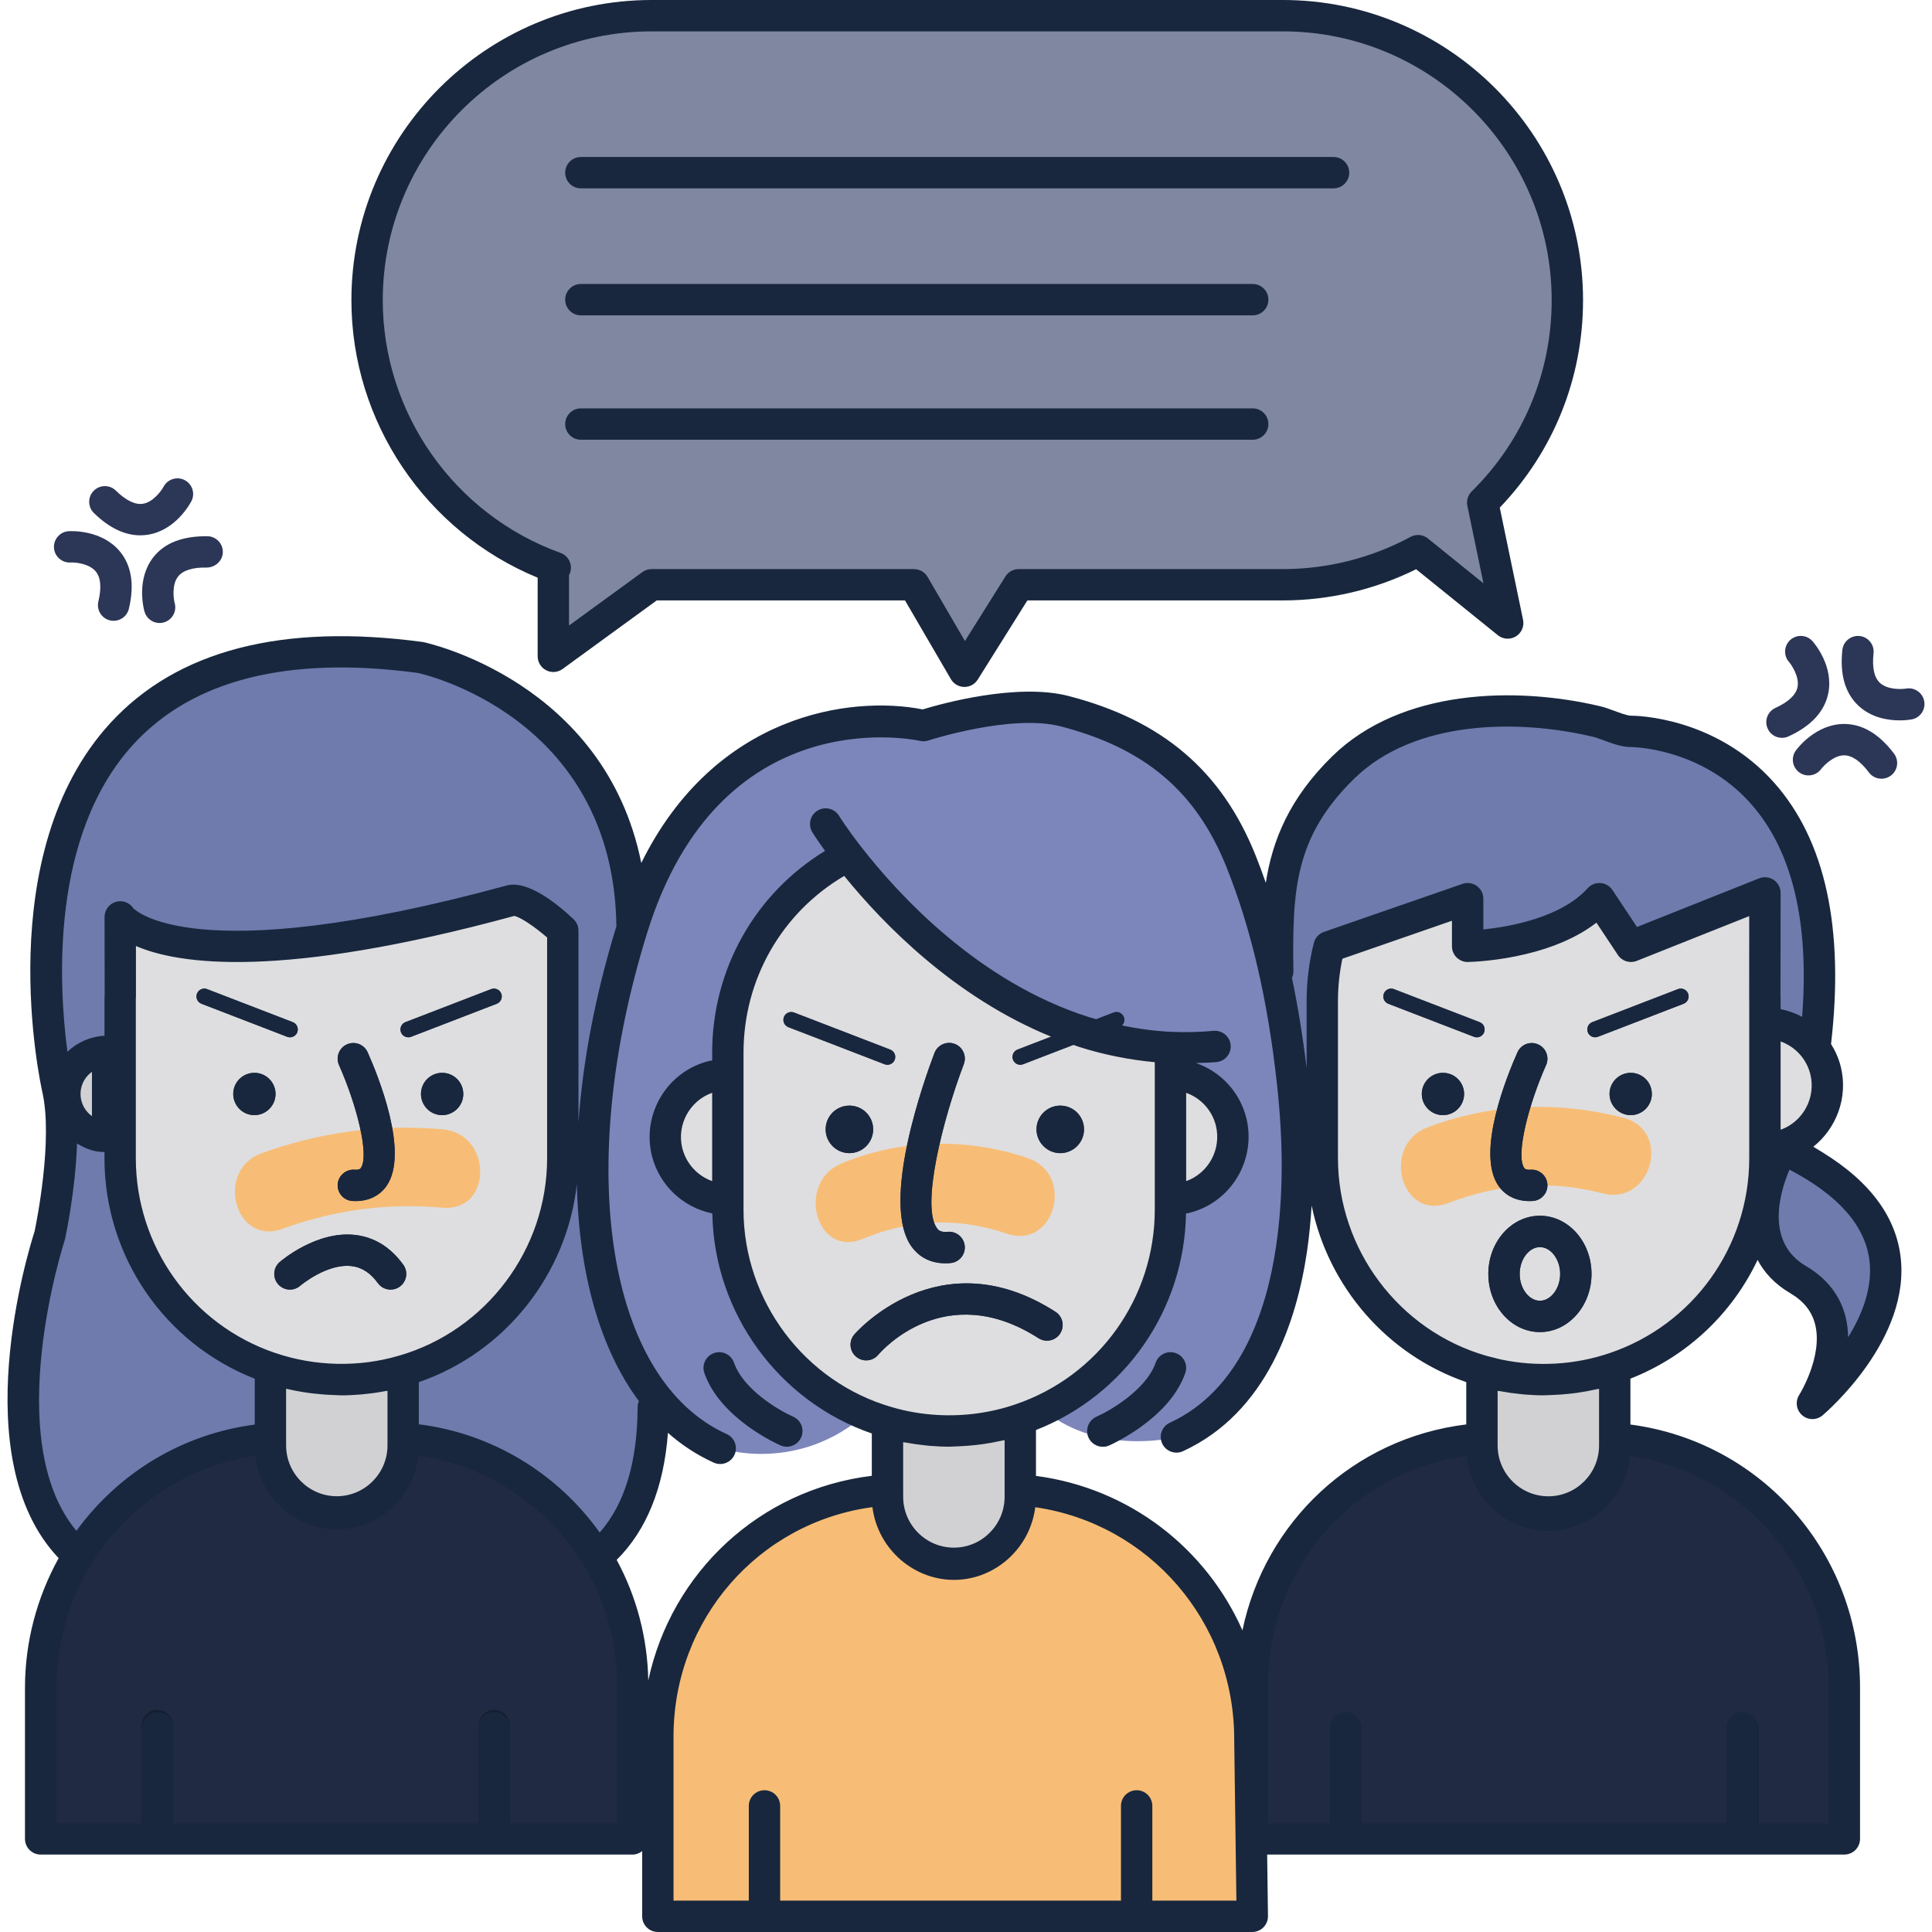 <svg id="Capa_1" enable-background="new 0 0 122.248 123.208" height="512" viewBox="0 0 122.248 123.208" width="512" xmlns="http://www.w3.org/2000/svg"><path d="m113.115 72.024c13.36 6.21 2.437 17.088 1.997 17.468.12-.19 3.32-5.39-.93-7.89-4.32-2.54-1.067-9.578-1.067-9.578z" fill="#6f7bad"/><path d="m37.322 74.502c.02-4.72.86-9.96 2.51-15.3-.1-14.56-13.46-17.27-13.46-17.27-28.58-3.86-23.95 24.05-23.17 27.51.05.2.08.41.11.62.52 3.49-.62 8.73-.62 8.73s-4.8 14.52 1.8 20.38l.02.01c2.51-4.04 6.79-6.89 11.82-7.41.28-.02.43-.03.43-.03v-.049c3.589-.078 8.47.049 8.47.049s.16.01.44.03c5.09.47 9.42 3.38 11.92 7.51 0 0 0 .01.01.01 2.74-2.28 3.56-5.97 3.58-9.54l.4-.35c-2.87-3.38-4.28-8.69-4.26-14.9z" fill="#6f7bad"/><path d="m81.952 69.042c-.26-2.36-.62-4.72-1.14-7.04-.53-2.41-1.23-4.79-2.15-7.09-2.08-5.17-5.62-8.1-11.24-9.56-3.47-.89-9.01.92-9.01.92s-13.63-3.03-18.58 12.93c-1.65 5.34-2.49 10.58-2.51 15.3-.02 6.21 1.39 11.52 4.26 14.9 1.08 1.28 2.37 2.28 3.87 2.96 0 0 4.628 1.569 8.906-1.877 4.387.719 10.916-.036 12.197-.197 3.561 2.513 7.987 1.355 7.987 1.355 4.66-2.14 6.64-7.22 7.34-11.99.25-1.72.37-3.46.38-5.21 0-1.801-.11-3.611-.31-5.401z" fill="#7c86bb"/><path d="m110.622 117.272h-25.29-5.95v-9.8c0-8.1 6.13-14.94 14.2-15.7.28-.03.44-.03.44-.03v.44c0 2.34 1.9 4.24 4.24 4.24s4.23-1.9 4.23-4.24v-.44s.16 0 .44.03c8.09.83 14.21 7.72 14.21 15.86v9.64z" fill="#202a42"/><path d="m115.262 66.842c.31.41.54.9.68 1.43.52 2.15-.77 4.3-2.92 4.83-.31.08-.63.12-.95.12v-7.98c1.27 0 2.44.61 3.19 1.6z" fill="#dedee0"/><path d="m103.532 46.642c.02 0 14.26-.12 11.73 20.2-.75-.99-1.92-1.6-3.19-1.6v-1.39c0-.11 0-.22-.01-.33l.01-6.58-8.54 3.41-2.02-3.04c-2.65 2.94-8.4 3.04-8.4 3.04v-3.04l-8.83 3.07c-.29 1.11-.44 2.27-.44 3.47v10.01c0 .2.761 4.419.771 4.619l-2-3.436c-.23-.396-.35-.843-.357-1.301-.024-1.569-.13-3.144-.305-4.702-.26-2.36-.62-4.72-1.14-7.04l.19-.04c-.07-5.15.04-8.97 4.19-13.03 3.99-3.89 10.79-4.19 16.14-2.92.621.14 1.571.64 2.201.63z" fill="#6f7bad"/><path d="m112.072 56.942-8.54 3.41-2.02-3.04c-2.65 2.94-8.4 3.04-8.4 3.04v-3.04l-8.83 3.07c-.29 1.11-.44 2.27-.44 3.47v10.01c0 .2 0 .4.01.6.06 1.4.32 2.75.76 4.02 1.49 4.31 5 7.67 9.41 8.94 1.25.37 2.57.56 3.94.56 1.59 0 3.11-.26 4.53-.75 5.57-1.88 9.58-7.16 9.58-13.37v-10.01c0-.11 0-.22-.01-.33z" fill="#dedee0"/><path d="m102.492 91.742v.44c0 2.34-1.89 4.24-4.23 4.24s-4.24-1.9-4.24-4.24v-.44-4.32c1.25.37 2.57.56 3.94.56 1.59 0 3.11-.26 4.53-.75z" fill="#d1d1d3"/><path d="m99.472 19.142c0 5.06-2.07 9.62-5.4 12.91l1.6 7.68-5.72-4.62c-2.57 1.39-5.5 2.18-8.62 2.18h-16.85l-3.46 5.52-3.21-5.52h-16.74l-6.26 4.56v-5.67l.12.02c-3.5-1.26-6.5-3.56-8.62-6.53-2.13-2.97-3.38-6.6-3.38-10.53 0-10.02 8.12-18.14 18.14-18.14h40.26c10.02 0 18.14 8.12 18.14 18.14z" fill="#8087a0"/><path d="m79.382 122.212h-37.91v-11.46c0-8.11 6.13-14.95 14.2-15.7.28-.03.44-.04.44-.04v.44c0 2.35 1.9 4.25 4.24 4.25s4.23-1.9 4.23-4.25v-.44s.16.01.44.04c8.09.83 14.21 7.72 14.21 15.85l.08 6.37z" fill="#f7bd76"/><path d="m78.032 71.552c.52 2.14-.77 4.3-2.92 4.83-.31.07-.63.11-.95.11v-7.97c1.8 0 3.42 1.22 3.87 3.03z" fill="#dedee0"/><path d="m74.152 66.802c-1.93-.09-3.74-.44-5.46-.98h-.01c-7.37-2.33-12.66-8.15-15.07-11.24-4.56 2.32-7.68 7.07-7.68 12.55v10.01c0 5.9 3.62 10.96 8.77 13.07.44.18.89.34 1.35.47.02.01.04.01.06.02 1.25.36 2.57.56 3.94.56 1.59 0 3.11-.26 4.53-.75.01 0 .01 0 .02-.01.5-.17.99-.36 1.45-.59 4.79-2.24 8.11-7.12 8.11-12.77v-10.01c0-.11 0-.22-.01-.33z" fill="#dedee0"/><path d="m64.582 95.012v.44c0 2.35-1.89 4.25-4.23 4.25s-4.24-1.9-4.24-4.25v-.44-4.31c1.25.36 2.57.56 3.94.56 1.59 0 3.11-.26 4.53-.75z" fill="#d1d1d3"/><path d="m45.932 68.522v7.97c-1.8 0-3.42-1.22-3.87-3.03-.52-2.14.78-4.3 2.91-4.83.33-.08.65-.11.96-.11z" fill="#dedee0"/><path d="m39.872 107.472v9.8h-37.76v-9.64c0-3.07.88-5.96 2.39-8.43 0-.01.01-.01.01-.02 2.51-4.04 6.79-6.89 11.82-7.41.28-.02.43-.03.43-.03v.43c0 2.35 1.9 4.25 4.24 4.25 2.33 0 4.23-1.9 4.23-4.25v-.43s.16.01.44.03c5.09.47 9.42 3.38 11.92 7.51 0 0 0 .01.01.01 1.45 2.4 2.27 5.2 2.27 8.18z" fill="#202a42"/><path d="m32.092 57.432c-21.66 5.91-24.9 1.04-24.9 1.04v5.05c-.01.11-.01.22-.01.33v10.01c0 6.21 4.01 11.49 9.58 13.37 1.42.49 2.94.75 4.54.75 1.37 0 2.69-.2 3.93-.56 5.7-1.64 9.91-6.79 10.17-12.96.01-.2.01-.4.01-.6v-14.52s-2.32-2.18-3.32-1.91z" fill="#dedee0"/><path d="m25.232 91.742v.43c0 2.35-1.9 4.25-4.23 4.25-2.34 0-4.24-1.9-4.24-4.25v-.43-4.51c1.42.49 2.94.75 4.54.75 1.37 0 2.69-.2 3.93-.56z" fill="#d1d1d3"/><path d="m6.382 67.032c-.15 0-.31.01-.45.04-1.04.18-1.93.95-2.2 2.04-.07.31-.09.62-.06.92.11 1.12.9 2.09 2.06 2.39.07.02.14.03.2.03.15.03.3.04.45.04h.8v-5.46z" fill="#d1d1d3"/><path d="m54.522 79.012c3.062-1.264 6.07-1.405 9.21-.338 3.053 1.037 4.364-3.79 1.329-4.821-3.875-1.316-8.081-1.226-11.869.338-2.932 1.211-1.647 6.05 1.33 4.821z" fill="#f7bd76"/><path d="m91.874 76.721c3.238-1.233 6.484-1.488 9.848-.616 3.117.808 4.447-4.013 1.329-4.821-4.166-1.08-8.475-.919-12.506.616-2.977 1.134-1.686 5.969 1.329 4.821z" fill="#f7bd76"/><path d="m17.531 78.366c3.341-1.216 6.675-1.655 10.216-1.349 3.205.277 3.187-4.725 0-5-3.933-.339-7.836.178-11.545 1.528-3 1.091-1.704 5.925 1.329 4.821z" fill="#f7bd76"/><path d="m56.113 67.902c.201 0 .39-.122.466-.32.1-.257-.029-.547-.287-.646l-6.133-2.364c-.256-.099-.547.028-.646.287-.1.257.029.547.287.646l6.133 2.364c.059.023.12.033.18.033z" fill="#2c3656"/><path d="m64.589 67.902c-.201 0-.39-.122-.466-.32-.1-.257.029-.547.287-.646l6.133-2.364c.256-.099.547.028.646.287.1.257-.029.547-.287.646l-6.133 2.364c-.059.023-.12.033-.18.033z" fill="#2c3656"/><path d="m55.204 72.023c0-.839-.676-1.515-1.515-1.515s-1.515.676-1.515 1.515c0 .831.676 1.515 1.515 1.515s1.515-.684 1.515-1.515z" fill="#2c3656"/><path d="m67.135 73.538c.839 0 1.515-.684 1.515-1.515 0-.839-.676-1.515-1.515-1.515-.831 0-1.515.676-1.515 1.515 0 .831.684 1.515 1.515 1.515z" fill="#2c3656"/><path d="m59.804 80.563c.108 0 .221-.005.337-.016.55-.051.954-.539.903-1.088s-.531-.95-1.088-.903c-.478.044-.603-.122-.671-.212-1.054-1.388.359-6.964 1.699-10.481.196-.516-.062-1.094-.579-1.291-.516-.196-1.093.062-1.291.578-.605 1.587-3.518 9.644-1.422 12.403.36.475 1.011 1.01 2.112 1.01z" fill="#2c3656"/><path d="m53.996 85.11c-.356.422-.302 1.053.121 1.409.188.158.416.235.644.235.285 0 .567-.121.765-.356.17-.201 4.234-4.899 10.223-1.058.465.297 1.083.162 1.382-.302.298-.465.163-1.083-.302-1.382-7.453-4.779-12.781 1.391-12.833 1.454z" fill="#2c3656"/><path d="m93.878 65.185-5.461-2.105c-.257-.101-.547.028-.646.287-.1.257.029.547.287.646l5.461 2.105c.059.023.12.034.18.034.201 0 .39-.122.466-.32.1-.259-.029-.548-.287-.647z" fill="#2c3656"/><path d="m106.528 63.079-5.461 2.105c-.258.099-.386.389-.287.646.076.199.266.32.466.32.06 0 .121-.011.18-.034l5.461-2.105c.258-.099.386-.389.287-.646-.099-.258-.389-.386-.646-.286z" fill="#2c3656"/><path d="m91.54 68.417c-.747 0-1.349.602-1.349 1.349 0 .74.602 1.349 1.349 1.349s1.349-.609 1.349-1.349c0-.748-.602-1.349-1.349-1.349z" fill="#2c3656"/><path d="m103.513 68.417c-.74 0-1.349.602-1.349 1.349 0 .74.609 1.349 1.349 1.349.747 0 1.349-.609 1.349-1.349 0-.748-.602-1.349-1.349-1.349z" fill="#2c3656"/><path d="m97.724 77.53c-1.814 0-3.29 1.665-3.29 3.71s1.476 3.71 3.29 3.71 3.291-1.665 3.291-3.71-1.477-3.71-3.291-3.71zm0 5.421c-.699 0-1.29-.783-1.29-1.71s.591-1.71 1.29-1.71c.7 0 1.291.783 1.291 1.71s-.592 1.71-1.291 1.71z" fill="#2c3656"/><path d="m97.064 76.597c.066 0 .134-.002.202-.006.551-.034.97-.509.936-1.06-.034-.552-.517-.973-1.06-.936-.319.021-.387-.067-.417-.109-.558-.804.269-4.042 1.392-6.562.225-.504-.001-1.096-.506-1.32-.505-.226-1.095.001-1.32.505-.654 1.465-2.672 6.407-1.209 8.517.438.63 1.136.971 1.982.971z" fill="#2c3656"/><path d="m25.558 66.151c.06 0 .121-.011.18-.034l5.461-2.105c.258-.099.386-.389.287-.646-.099-.258-.39-.387-.646-.287l-5.461 2.105c-.258.099-.386.389-.287.646.076.199.265.321.466.321z" fill="#2c3656"/><path d="m12.37 64.012 5.461 2.105c.059.023.12.034.18.034.201 0 .39-.122.466-.32.1-.257-.029-.547-.287-.646l-5.461-2.105c-.256-.101-.547.028-.646.287-.1.256.029.546.287.645z" fill="#2c3656"/><path d="m27.716 68.417c-.747 0-1.349.602-1.349 1.349 0 .74.602 1.349 1.349 1.349s1.349-.609 1.349-1.349c0-.748-.602-1.349-1.349-1.349z" fill="#2c3656"/><path d="m15.743 68.417c-.747 0-1.349.602-1.349 1.349 0 .74.602 1.349 1.349 1.349.74 0 1.349-.609 1.349-1.349 0-.748-.609-1.349-1.349-1.349z" fill="#2c3656"/><path d="m22.532 74.485c-.029.042-.092.131-.417.109-.539-.033-1.026.384-1.06.936-.034.551.385 1.026.936 1.06.068.004.136.006.202.006.845 0 1.544-.34 1.981-.971 1.464-2.11-.555-7.053-1.208-8.518-.225-.504-.817-.732-1.32-.505-.504.225-.731.816-.506 1.32 1.123 2.521 1.95 5.76 1.392 6.563z" fill="#2c3656"/><path d="m74.492 86.289c-.523-.184-1.091.095-1.273.616-.601 1.727-2.924 3.068-3.769 3.44-.505.222-.736.812-.515 1.317.165.375.531.599.917.599.133 0 .269-.027.398-.083.157-.068 3.845-1.704 4.857-4.615.183-.523-.093-1.093-.615-1.274z" fill="#6f7bad"/><path d="m49.697 92.261c.386 0 .753-.225.917-.601.221-.506-.011-1.096-.517-1.316-.843-.368-3.163-1.702-3.767-3.439-.182-.521-.75-.8-1.273-.616-.521.181-.797.751-.616 1.273 1.012 2.912 4.7 4.547 4.857 4.615.13.057.266.084.399.084z" fill="#6f7bad"/><path d="m22.169 78.755c-2.465-.28-4.717 1.646-4.812 1.729-.418.361-.464.993-.103 1.41.36.418.992.464 1.41.103.017-.015 1.706-1.44 3.275-1.255.654.075 1.204.431 1.681 1.087.196.269.5.412.81.412.204 0 .41-.062.587-.191.446-.325.545-.95.22-1.397-.812-1.118-1.845-1.757-3.068-1.898z" fill="#2c3656"/><path d="m113.16 47.054c.14 0 .282-.029.417-.091 1.435-.659 2.286-1.574 2.53-2.721.369-1.735-.855-3.188-.996-3.349-.365-.414-.997-.455-1.412-.09s-.455.997-.09 1.412c.15.171.683.945.542 1.612-.105.494-.579.938-1.408 1.319-.502.23-.722.824-.491 1.326.167.366.529.582.908.582z" fill="#2c3656"/><path d="m121.076 43.911c-.302.05-1.192.085-1.673-.367-.366-.345-.501-.978-.403-1.881.06-.549-.336-1.043-.885-1.103-.548-.054-1.042.337-1.103.885-.171 1.57.177 2.771 1.035 3.568.833.774 1.902.927 2.618.927.401 0 .691-.048.767-.062.541-.1.896-.616.8-1.157s-.616-.903-1.156-.81z" fill="#2c3656"/><path d="m114.048 47.857c-.327.445-.231 1.071.213 1.398.445.328 1.071.231 1.398-.213.135-.183.778-.869 1.459-.873h.006c.503 0 1.036.368 1.583 1.094.197.261.496.398.8.398.209 0 .42-.065.601-.201.441-.333.529-.959.197-1.4-.945-1.255-2.015-1.891-3.179-1.891-.006 0-.013 0-.019 0-1.773.01-2.932 1.516-3.059 1.688z" fill="#2c3656"/><path d="m4.019 35.873c.232-.021 1.166.044 1.603.566.325.387.382 1.034.171 1.921-.127.537.205 1.076.742 1.204.078.018.155.027.232.027.453 0 .863-.309.972-.769.365-1.537.168-2.771-.585-3.668-1.141-1.36-3.04-1.29-3.252-1.278-.551.032-.972.505-.94 1.057.033.551.507.968 1.057.94z" fill="#2c3656"/><path d="m8.463 34.139c.165 0 .33-.013.495-.04 1.751-.28 2.667-1.945 2.766-2.134.254-.487.066-1.085-.419-1.343s-1.09-.072-1.351.412c-.146.27-.667.992-1.319 1.092-.498.077-1.08-.207-1.73-.841-.395-.386-1.028-.377-1.414.019-.385.396-.377 1.028.019 1.414.97.945 1.961 1.421 2.953 1.421z" fill="#2c3656"/><path d="m8.734 39.001c.124.441.525.73.962.73.089 0 .18-.012.271-.038.532-.149.842-.701.693-1.233-.062-.219-.206-1.147.211-1.687.309-.4.944-.601 1.841-.578.535-.009 1.008-.43 1.018-.982s-.43-1.008-.982-1.018c-1.59-.011-2.743.428-3.46 1.355-1.084 1.406-.611 3.245-.554 3.451z" fill="#2c3656"/><path d="m8.562 117.272v-7.25c0-.54.44-.98.99-.98.54 0 .98.44.98.98v7.25z" fill="#151e30"/><path d="m32.022 110.022v7.25h-1.97v-7.25c0-.54.44-.98.99-.98.54 0 .98.44.98.98z" fill="#151e30"/><path d="m84.352 117.272v-7c0-.54.44-.98.98-.98.55 0 .99.44.99.98v7z" fill="#151e30"/><path d="m109.692 117.272v-7c0-.54.44-.98.98-.98.55 0 .99.44.99.98v7z" fill="#151e30"/><g fill="#18273d"><path d="m56.113 67.902c.201 0 .39-.122.466-.32.1-.257-.029-.547-.287-.646l-6.133-2.364c-.256-.099-.547.028-.646.287-.1.257.029.547.287.646l6.133 2.364c.059.023.12.033.18.033z"/><path d="m55.204 72.023c0-.839-.676-1.515-1.515-1.515s-1.515.676-1.515 1.515c0 .831.676 1.515 1.515 1.515s1.515-.684 1.515-1.515z"/><path d="m67.135 73.538c.839 0 1.515-.684 1.515-1.515 0-.839-.676-1.515-1.515-1.515-.831 0-1.515.676-1.515 1.515 0 .831.684 1.515 1.515 1.515z"/><path d="m59.804 80.563c.108 0 .221-.005.337-.016.55-.051.954-.539.903-1.088s-.531-.95-1.088-.903c-.478.044-.603-.122-.671-.212-1.054-1.388.359-6.964 1.699-10.481.196-.516-.062-1.094-.579-1.291-.516-.196-1.093.062-1.291.578-.605 1.587-3.518 9.644-1.422 12.403.36.475 1.011 1.01 2.112 1.01z"/><path d="m53.996 85.11c-.356.422-.302 1.053.121 1.409.188.158.416.235.644.235.285 0 .567-.121.765-.356.17-.201 4.234-4.899 10.223-1.058.465.297 1.083.162 1.382-.302.298-.465.163-1.083-.302-1.382-7.453-4.779-12.781 1.391-12.833 1.454z"/><path d="m93.878 65.185-5.461-2.105c-.257-.101-.547.028-.646.287-.1.257.029.547.287.646l5.461 2.105c.059.023.12.034.18.034.201 0 .39-.122.466-.32.1-.259-.029-.548-.287-.647z"/><path d="m106.528 63.079-5.461 2.105c-.258.099-.386.389-.287.646.076.199.266.32.466.32.06 0 .121-.011.18-.034l5.461-2.105c.258-.099.386-.389.287-.646-.099-.258-.389-.386-.646-.286z"/><path d="m91.54 68.417c-.747 0-1.349.602-1.349 1.349 0 .74.602 1.349 1.349 1.349s1.349-.609 1.349-1.349c0-.748-.602-1.349-1.349-1.349z"/><path d="m103.513 68.417c-.74 0-1.349.602-1.349 1.349 0 .74.609 1.349 1.349 1.349.747 0 1.349-.609 1.349-1.349 0-.748-.602-1.349-1.349-1.349z"/><path d="m97.724 77.53c-1.814 0-3.29 1.665-3.29 3.71s1.476 3.71 3.29 3.71 3.291-1.665 3.291-3.71-1.477-3.71-3.291-3.71zm0 5.421c-.699 0-1.29-.783-1.29-1.71s.591-1.71 1.29-1.71c.7 0 1.291.783 1.291 1.71s-.592 1.71-1.291 1.71z"/><path d="m97.064 76.597c.066 0 .134-.002.202-.006.551-.034.97-.509.936-1.06-.034-.552-.517-.973-1.06-.936-.319.021-.387-.067-.417-.109-.558-.804.269-4.042 1.392-6.562.225-.504-.001-1.096-.506-1.32-.505-.226-1.095.001-1.32.505-.654 1.465-2.672 6.407-1.209 8.517.438.63 1.136.971 1.982.971z"/><path d="m25.558 66.151c.06 0 .121-.011.18-.034l5.461-2.105c.258-.099.386-.389.287-.646-.099-.258-.39-.387-.646-.287l-5.461 2.105c-.258.099-.386.389-.287.646.076.199.265.321.466.321z"/><path d="m12.37 64.012 5.461 2.105c.059.023.12.034.18.034.201 0 .39-.122.466-.32.1-.257-.029-.547-.287-.646l-5.461-2.105c-.256-.101-.547.028-.646.287-.1.256.029.546.287.645z"/><path d="m27.716 68.417c-.747 0-1.349.602-1.349 1.349 0 .74.602 1.349 1.349 1.349s1.349-.609 1.349-1.349c0-.748-.602-1.349-1.349-1.349z"/><path d="m15.743 68.417c-.747 0-1.349.602-1.349 1.349 0 .74.602 1.349 1.349 1.349.74 0 1.349-.609 1.349-1.349 0-.748-.609-1.349-1.349-1.349z"/><path d="m22.532 74.485c-.029.042-.092.131-.417.109-.539-.033-1.026.384-1.06.936-.034.551.385 1.026.936 1.06.068.004.136.006.202.006.845 0 1.544-.34 1.981-.971 1.464-2.11-.555-7.053-1.208-8.518-.225-.504-.817-.732-1.32-.505-.504.225-.731.816-.506 1.32 1.123 2.521 1.95 5.76 1.392 6.563z"/><path d="m74.492 86.289c-.523-.184-1.091.095-1.273.616-.601 1.727-2.924 3.068-3.769 3.44-.505.222-.736.812-.515 1.317.165.375.531.599.917.599.133 0 .269-.027.398-.083.157-.068 3.845-1.704 4.857-4.615.183-.523-.093-1.093-.615-1.274z"/><path d="m49.697 92.261c.386 0 .753-.225.917-.601.221-.506-.011-1.096-.517-1.316-.843-.368-3.163-1.702-3.767-3.439-.182-.521-.75-.8-1.273-.616-.521.181-.797.751-.616 1.273 1.012 2.912 4.7 4.547 4.857 4.615.13.057.266.084.399.084z"/><path d="m114.445 90.251c.188.165.423.247.658.247.229 0 .459-.079.646-.237.232-.196 5.68-4.875 4.964-10.208-.365-2.717-2.235-5.037-5.563-6.915 1.482-1.176 2.24-3.145 1.763-5.104-.131-.527-.347-1.013-.623-1.454.852-7.372-.359-12.983-3.624-16.661-3.733-4.204-8.794-4.278-9.138-4.278-.007 0-.01-.001-.016 0-.208 0-.697-.181-1.021-.301-.34-.126-.667-.243-.927-.302-5.37-1.275-12.673-1.109-17.07 3.178-2.743 2.684-3.829 5.359-4.25 8.084-.209-.599-.426-1.188-.657-1.763-2.158-5.379-5.944-8.604-11.916-10.15-3.303-.854-8.127.494-9.309.854-4.567-.9-13.238.267-17.946 9.792-2.333-11.597-13.729-14.053-13.915-14.088-8.976-1.212-15.688.524-19.947 5.169-7.645 8.34-4.47 22.926-4.331 23.543.684 3.041-.38 8.316-.497 8.872-.361 1.117-4.516 14.479 1.535 20.837-1.402 2.535-2.148 5.374-2.148 8.266v9.639c0 .552.448 1 1 1h37.759c.23 0 .431-.091.6-.221v4.158c0 .552.448 1 1 1h37.91c.268 0 .524-.107.712-.298s.292-.448.288-.716l-.053-3.924h36.81c.552 0 1-.448 1-1v-9.643c0-8.558-6.258-15.678-14.643-16.781v-2.926c3.636-1.426 6.495-4.167 8.11-7.572.426.806 1.087 1.537 2.073 2.116.873.513 1.397 1.174 1.603 2.02.495 2.042-1.008 4.453-1.022 4.475-.266.418-.187.967.185 1.292zm.526-21.739c.366 1.504-.474 3.028-1.897 3.535v-5.63c.924.328 1.651 1.1 1.897 2.095zm-29.081-18.865c3.815-3.719 10.359-3.814 15.222-2.66.198.044.435.136.683.228.54.2 1.15.426 1.711.426.012 0 .038.002.032 0 .066 0 4.466.035 7.638 3.613 2.65 2.99 3.735 7.566 3.269 13.59-.424-.229-.887-.39-1.371-.489v-.504c0-.13-.001-.27-.008-.325l.008-6.582c0-.332-.164-.642-.438-.828-.275-.187-.624-.225-.932-.102l-7.789 3.102-1.566-2.358c-.171-.257-.451-.421-.759-.444-.315-.022-.609.098-.816.327-1.703 1.888-4.994 2.46-6.658 2.632v-1.962c0-.324-.157-.627-.42-.815-.265-.188-.603-.236-.908-.13l-8.837 3.064c-.318.11-.559.373-.642.699-.307 1.21-.462 2.462-.462 3.721v4.27c-.244-2.03-.555-3.945-.936-5.755.058-.129.094-.269.092-.419-.072-5.197.079-8.572 3.887-12.299zm-77.861-2.181c3.789-4.134 9.913-5.659 18.14-4.55.125.025 12.484 2.688 12.66 16.155-1.345 4.378-2.141 8.595-2.419 12.5v-12.225c0-.275-.113-.538-.313-.727-1.017-.959-2.915-2.512-4.265-2.149-20.179 5.504-23.807 1.449-23.812 1.448-.245-.368-.701-.529-1.122-.402-.422.128-.71.517-.71.958l.006 4.975c-.01.131-.011.273-.011.404v2.2c-.907.049-1.735.421-2.363 1.02-.563-4.244-1.104-13.811 4.209-19.607zm29.733 50.267c-2.704-3.802-6.903-6.329-11.531-6.902v-2.689c5.506-1.898 9.437-6.868 10.077-12.628.123 5.697 1.475 10.506 3.956 13.839-.052.12-.081.252-.082.391-.015 3.511-.83 6.188-2.42 7.989zm-29.573-37.403c2.737 1.18 9.242 2.135 24.119-1.917.353.045 1.281.658 2.103 1.375v14.073c0 5.81-3.883 10.987-9.45 12.596-.005.001-.01-.001-.014.001-2.511.746-5.35.687-7.858-.172-.007-.003-.015-.002-.023-.005-5.314-1.802-8.884-6.791-8.884-12.42v-10.008c0-.081-.001-.167.008-.327zm9.576 31.408v-3.174c.03.007.061.01.091.017.453.106.912.188 1.375.252.098.013.195.025.293.036.441.052.886.085 1.334.098.066.002.131.007.197.008.081.001.161.01.242.01.432 0 .861-.024 1.288-.061.043-.004.084-.01.127-.014.473-.044.942-.111 1.406-.2.037-.007.076-.009.114-.016v3.044.437c0 1.788-1.451 3.243-3.233 3.243s-3.233-1.455-3.233-3.243v-.437zm-12.381-23.384v2.823c-.56-.401-.851-1.118-.678-1.826.103-.416.349-.764.678-.997zm-1.74 10.749c.011-.033.02-.067.027-.102.038-.174.662-3.095.762-6.078.323.201.67.369 1.058.465.006.001.012.003.017.004.231.053.453.067.674.08v.39c0 6.251 3.827 11.808 9.583 14.062v2.924c-4.587.605-8.643 3.033-11.372 6.775-4.857-5.808-.793-18.388-.749-18.52zm22.548 13.729c4.338.596 8.247 3.166 10.546 6.967 1.397 2.302 2.136 4.956 2.136 7.676v8.796h-.001-6.854v-6.091c0-.552-.448-1-1-1s-1 .448-1 1v6.091h-19.434v-6.091c0-.552-.448-1-1-1s-1 .448-1 1v6.091h-5.471v-8.639c0-2.784.775-5.518 2.238-7.899 2.348-3.781 6.145-6.27 10.455-6.894.282 2.664 2.561 4.7 5.226 4.683 2.642-.017 4.883-2.048 5.159-4.69zm14.67 14.337c-.049-2.703-.741-5.338-2.015-7.691 1.902-1.893 3.005-4.602 3.269-8.102.879.777 1.853 1.416 2.921 1.899.134.061.274.089.412.089.381 0 .745-.219.912-.588.228-.503.004-1.096-.499-1.323-7.615-3.444-9.749-16.884-5.073-31.957 4.607-14.855 16.885-12.36 17.405-12.247.175.039.357.031.528-.026.053-.017 5.303-1.711 8.447-.899 5.376 1.392 8.633 4.155 10.56 8.958 1.581 3.94 2.636 8.476 3.227 13.867.42 3.824.4 7.213-.062 10.359-.583 3.967-2.23 9.133-6.769 11.222-.502.23-.721.825-.491 1.326.231.502.827.721 1.327.491 5.353-2.463 7.256-8.292 7.911-12.748.139-.948.23-1.923.294-2.914 1.066 5.169 4.798 9.513 9.86 11.255v2.7c-7.201.878-12.832 6.217-14.273 13.132-2.322-5.234-7.2-9.066-13.167-9.85v-2.925c5.678-2.227 9.467-7.664 9.568-13.81.063-.012.125-.018.188-.033.005-.001.01-.002.015-.004 2.661-.658 4.297-3.366 3.646-6.041-.417-1.682-1.652-2.98-3.218-3.517.44-.014.883-.02 1.313-.06.55-.051.955-.538.903-1.088-.051-.55-.538-.952-1.088-.903-.881.081-1.792.101-2.712.062-1.045-.049-2.093-.191-3.135-.404.142-.135.198-.347.122-.541-.099-.258-.39-.385-.646-.287l-1.106.426c-.151-.044-.302-.079-.452-.126-7.046-2.227-12.158-7.789-14.578-10.907-.894-1.156-1.376-1.932-1.38-1.94-.291-.47-.906-.615-1.376-.325s-.616.906-.326 1.375c.016.025.293.473.811 1.19-4.467 2.726-7.198 7.551-7.198 12.863v.499c-.067.014-.135.021-.202.037-2.661.66-4.297 3.365-3.645 6.036.479 1.904 2 3.308 3.857 3.685.105 6.345 4.222 11.984 10.17 14.033v2.7c-7.174.875-12.786 6.176-14.255 13.052zm55.613-18.267c.081.008.16.019.241.026.413.034.827.056 1.244.056.068 0 .134-.007.202-.008.118-.002.235-.01.353-.014.386-.014.77-.042 1.151-.085.142-.016.283-.032.424-.052.398-.056.791-.129 1.181-.217.074-.017.151-.023.225-.041v3.172.44c0 1.788-1.451 3.243-3.235 3.243s-3.235-1.455-3.235-3.243v-.44-3.042c.062.012.127.015.19.027.416.077.836.137 1.259.178zm-49.539-12.407v-7.973-1.393c0-4.679 2.44-8.926 6.421-11.269 2.498 3.079 7.051 7.751 13.196 10.249l-2.144.826c-.258.099-.386.389-.287.646.076.199.266.32.466.32.06 0 .121-.011.18-.034l3.199-1.233c.14.047.275.1.416.145 1.574.492 3.177.813 4.78.958v.784 7.973.644c0 5.635-3.576 10.628-8.902 12.427-1.565.535-3.252.762-4.918.673-1-.053-1.994-.22-2.951-.502-5.568-1.604-9.457-6.785-9.457-12.599zm28.228-6.802c.924.328 1.65 1.1 1.897 2.095.366 1.505-.475 3.029-1.897 3.536zm-18.048 25.322v-3.042c.063.013.128.015.191.027.413.076.829.136 1.248.177.085.008.169.02.255.027.411.034.824.055 1.24.055.067 0 .133-.007.199-.008.12-.002.239-.01.359-.015.386-.014.77-.042 1.151-.085.14-.016.279-.032.418-.051.402-.057.801-.13 1.196-.219.071-.016.144-.022.214-.039v3.172.44c0 1.788-1.451 3.243-3.235 3.243s-3.235-1.455-3.235-3.243v-.439zm-12.18-19.693c-.925-.329-1.655-1.105-1.905-2.103-.367-1.5.477-3.022 1.905-3.529zm20.606 20.797c7.276 1.057 12.686 7.304 12.686 14.784v.014l.14 10.291h-5.361v-6.041c0-.552-.448-1-1-1s-1 .448-1 1v6.041h-21.734v-6.041c0-.552-.448-1-1-1s-1 .448-1 1v6.041h-4.801v-10.458c0-7.466 5.413-13.654 12.684-14.637.344 2.715 2.708 4.724 5.366 4.637 2.533-.083 4.692-2.047 5.02-4.631zm37.914-3.277c7.274 1.059 12.684 7.306 12.684 14.786v8.643h-4.513v-6.091c0-.552-.448-1-1-1s-1 .448-1 1v6.091h-23.296v-6.091c0-.552-.448-1-1-1s-1 .448-1 1v6.091h-3.948v-8.798c0-7.467 5.413-13.655 12.685-14.637.226 2.681 2.482 4.768 5.158 4.787 2.7.019 4.999-2.075 5.23-4.781zm-1.284-6.553c-2.186.749-4.611.892-6.882.419-.006-.001-.011-.002-.017-.003-.179-.037-.354-.088-.531-.133-.146-.037-.294-.068-.439-.11-5.568-1.604-9.458-6.785-9.458-12.599v-10.01c0-.915.094-1.824.281-2.711l6.988-2.423v1.629c0 .268.107.525.298.713s.47.3.717.287c.228-.004 5.109-.111 8.199-2.507l1.369 2.061c.262.395.763.552 1.203.376l7.172-2.856-.004 5.18c.006.082.005.17.005.252v1.393 7.973.644c.001 5.632-3.575 10.626-8.901 12.425zm12.521-5.548c-2.593-1.524-1.692-4.642-1.055-6.149 3.084 1.609 4.796 3.532 5.092 5.722.24 1.771-.456 3.522-1.351 4.965-.005-.415-.05-.836-.151-1.254-.333-1.386-1.186-2.49-2.535-3.284z"/><path d="m22.169 78.755c-2.465-.28-4.717 1.646-4.812 1.729-.418.361-.464.993-.103 1.41.36.418.992.464 1.41.103.017-.015 1.706-1.44 3.275-1.255.654.075 1.204.431 1.681 1.087.196.269.5.412.81.412.204 0 .41-.062.587-.191.446-.325.545-.95.22-1.397-.812-1.118-1.845-1.757-3.068-1.898z"/><path d="m33.808 36.84v5.015c0 .376.211.721.546.891.335.171.738.139 1.042-.083l6.005-4.373h15.833l2.927 5.021c.176.303.498.491.848.497h.016c.344 0 .664-.177.847-.469l3.166-5.049h16.29c2.95 0 5.875-.686 8.502-1.988l5.212 4.208c.328.265.788.295 1.149.075s.544-.643.458-1.057l-1.486-7.156c3.429-3.58 5.311-8.256 5.311-13.228 0-10.555-8.589-19.144-19.146-19.144h-40.252c-10.557 0-19.146 8.589-19.146 19.146 0 7.753 4.74 14.76 11.878 17.694zm7.268-34.84h40.252c9.454 0 17.146 7.691 17.146 17.146 0 4.616-1.812 8.947-5.101 12.196-.241.238-.345.583-.276.915l1.026 4.942-3.544-2.861c-.314-.253-.75-.293-1.104-.101-2.486 1.345-5.303 2.056-8.146 2.056h-16.844c-.344 0-.665.177-.847.469l-2.581 4.117-2.384-4.089c-.179-.308-.508-.497-.864-.497h-16.733c-.211 0-.417.067-.589.191l-4.679 3.407v-3.211c.037-.068.067-.142.088-.221.134-.501-.139-1.022-.627-1.198-6.782-2.445-11.339-8.921-11.339-16.115 0-9.455 7.692-17.146 17.146-17.146z"/><path d="m36.564 12.012h48c.552 0 1-.448 1-1s-.448-1-1-1h-48c-.552 0-1 .448-1 1s.448 1 1 1z"/><path d="m36.564 20.11h42.844c.552 0 1-.448 1-1s-.448-1-1-1h-42.844c-.552 0-1 .448-1 1s.448 1 1 1z"/><path d="m36.564 28.043h42.844c.552 0 1-.448 1-1s-.448-1-1-1h-42.844c-.552 0-1 .448-1 1s.448 1 1 1z"/></g></svg>